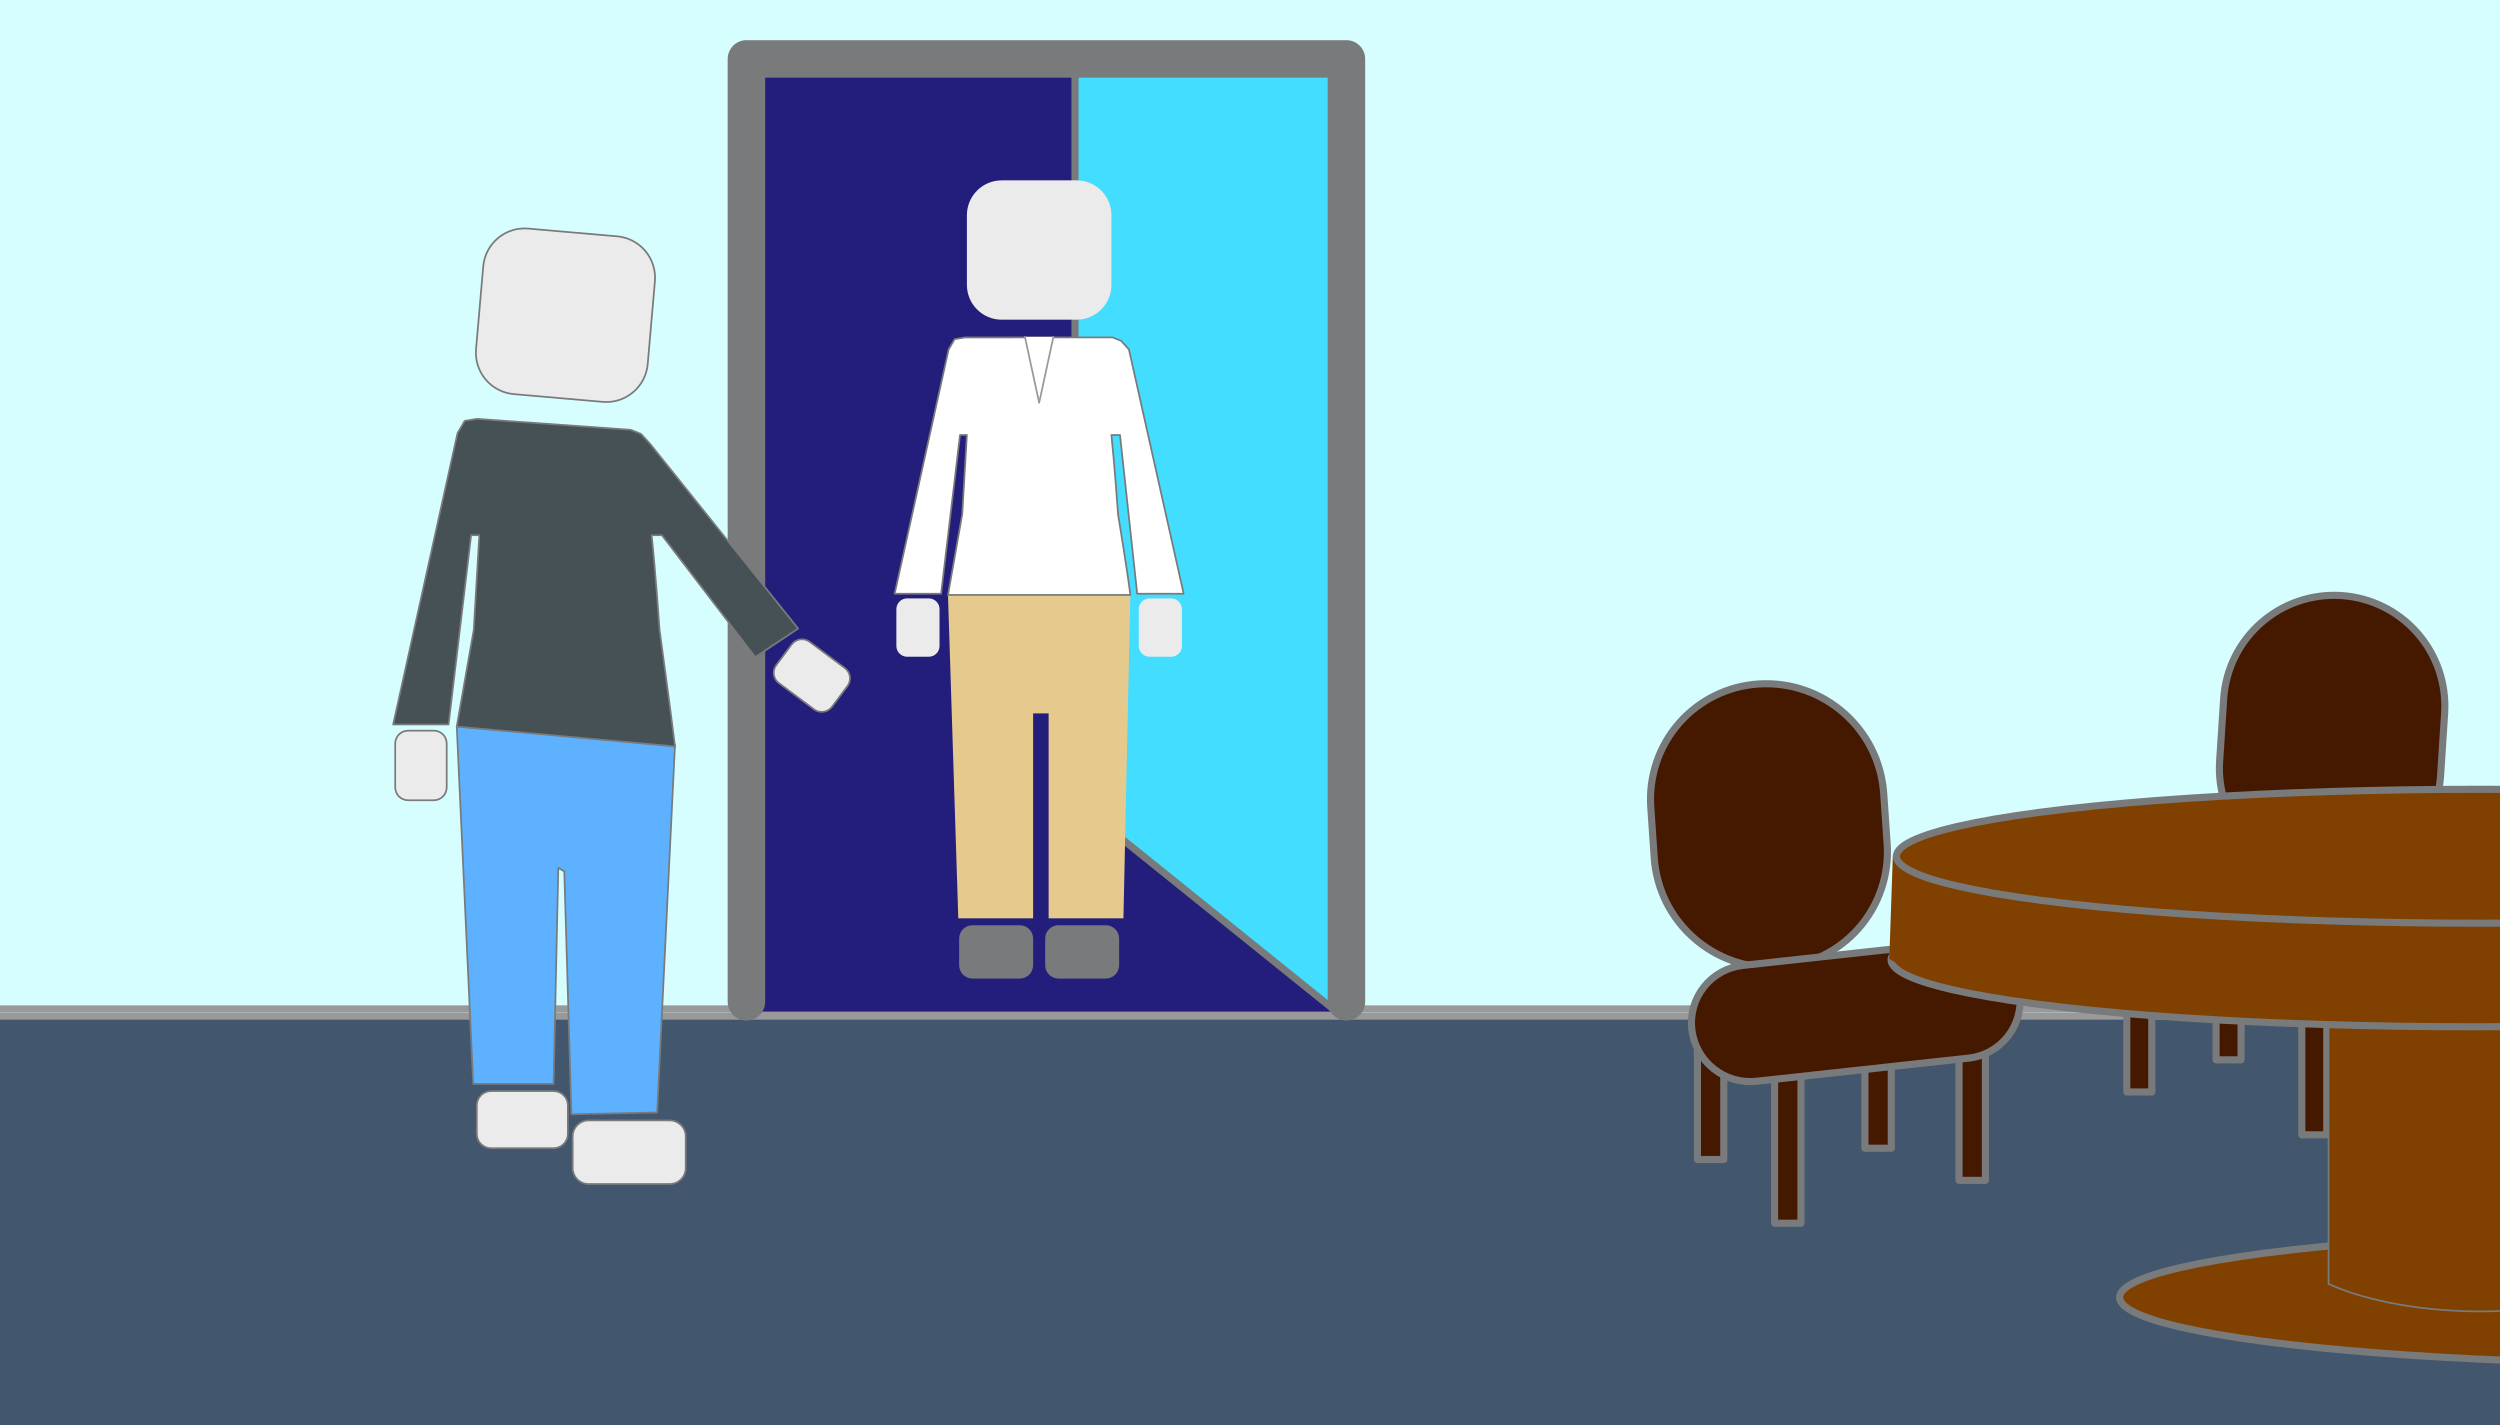 <?xml version="1.0" standalone="no"?>
<!DOCTYPE svg PUBLIC "-//W3C//DTD SVG 1.1//EN" "http://www.w3.org/Graphics/SVG/1.1/DTD/svg11.dtd">
<svg width="100%" height="100%" viewBox="0 0 200 114" version="1.1" xmlns="http://www.w3.org/2000/svg" xmlns:xlink="http://www.w3.org/1999/xlink" xml:space="preserve" style="fill-rule:evenodd;clip-rule:evenodd;stroke-linecap:round;stroke-linejoin:round;stroke-miterlimit:1.414;">
    <g id="Layer1">
        <rect x="-30.286" y="-30.286" width="240.143" height="179.429" style="fill:rgb(215,254,255);"/>
        <rect x="-38.714" y="81.286" width="244.143" height="68.714" style="fill:rgb(66,87,109);stroke-width:0.57px;stroke:rgb(153,153,153);"/>
        <path d="M-33.714,80.714L187.286,80.714" style="fill:none;stroke-width:0.57px;stroke:rgb(153,153,153);"/>
    </g>
    <g id="Chair">
        <g id="Chair1">
            <path d="M150.697,63.486C150.344,58.316 145.885,54.399 140.712,54.717C140.711,54.717 140.711,54.717 140.71,54.717C138.254,54.868 135.96,55.992 134.336,57.841C132.713,59.69 131.894,62.11 132.062,64.564C132.153,65.9 132.247,67.275 132.338,68.612C132.69,73.781 137.15,77.698 142.322,77.38C142.323,77.38 142.324,77.38 142.324,77.38C144.78,77.229 147.074,76.105 148.698,74.256C150.321,72.407 151.14,69.987 150.973,67.532C150.882,66.197 150.788,64.822 150.697,63.486Z" style="fill:rgb(69,24,0);stroke-width:0.57px;stroke:rgb(121,122,123);"/>
            <rect x="141.968" y="85.429" width="2.108" height="12.429" style="fill:rgb(69,24,0);stroke-width:0.57px;stroke:rgb(121,122,123);"/>
            <rect x="156.723" y="82" width="2.108" height="12.429" style="fill:rgb(69,24,0);stroke-width:0.57px;stroke:rgb(121,122,123);"/>
            <rect x="135.795" y="82.286" width="2.108" height="10.473" style="fill:rgb(69,24,0);stroke-width:0.57px;stroke:rgb(121,122,123);"/>
            <rect x="149.195" y="81.384" width="2.108" height="10.473" style="fill:rgb(69,24,0);stroke-width:0.57px;stroke:rgb(121,122,123);"/>
            <path d="M161.58,79.498C161.27,76.937 158.958,75.102 156.393,75.382C151.62,75.903 144.217,76.71 139.436,77.232C138.208,77.366 137.084,77.986 136.316,78.954C135.548,79.921 135.2,81.156 135.348,82.383C135.348,82.383 135.349,82.384 135.349,82.384C135.659,84.945 137.971,86.78 140.535,86.5C145.308,85.979 152.711,85.172 157.493,84.65C158.721,84.516 159.844,83.896 160.612,82.928C161.38,81.961 161.729,80.726 161.58,79.499C161.58,79.499 161.58,79.498 161.58,79.498Z" style="fill:rgb(69,24,0);stroke-width:0.57px;stroke:rgb(121,122,123);"/>
        </g>
    </g>
    <g id="Chair2">
        <g id="Chair3">
            <path d="M177.893,55.909C178.045,53.565 179.122,51.377 180.886,49.828C182.651,48.277 184.959,47.492 187.303,47.644C187.304,47.644 187.305,47.644 187.305,47.644C189.649,47.795 191.837,48.872 193.387,50.637C194.937,52.401 195.722,54.709 195.571,57.053C195.465,58.693 195.354,60.406 195.248,62.045C195.096,64.389 194.019,66.577 192.255,68.127C190.49,69.677 188.182,70.462 185.838,70.311C185.837,70.311 185.836,70.311 185.836,70.31C183.492,70.159 181.304,69.082 179.754,67.317C178.204,65.553 177.419,63.245 177.57,60.901C177.676,59.261 177.787,57.548 177.893,55.909Z" style="fill:rgb(69,24,0);stroke-width:0.57px;stroke:rgb(121,122,123);"/>
            <rect x="184.143" y="78.357" width="2" height="12.429" style="fill:rgb(69,24,0);stroke-width:0.57px;stroke:rgb(121,122,123);"/>
            <rect x="170.143" y="74.929" width="2" height="12.429" style="fill:rgb(69,24,0);stroke-width:0.57px;stroke:rgb(121,122,123);"/>
            <rect x="190" y="75.214" width="2" height="10.473" style="fill:rgb(69,24,0);stroke-width:0.57px;stroke:rgb(121,122,123);"/>
            <rect x="177.286" y="74.312" width="2" height="10.473" style="fill:rgb(69,24,0);stroke-width:0.57px;stroke:rgb(121,122,123);"/>
            <path d="M167.533,72.437C167.674,71.209 168.297,70.087 169.266,69.318C170.234,68.55 171.468,68.197 172.697,68.338C177.157,68.851 183.866,69.622 188.326,70.135C189.554,70.276 190.676,70.9 191.445,71.868C192.214,72.837 192.566,74.071 192.425,75.299C192.425,75.3 192.425,75.301 192.425,75.302C192.283,76.53 191.66,77.652 190.692,78.421C189.723,79.189 188.489,79.542 187.261,79.401C182.8,78.888 176.092,78.117 171.632,77.604C170.403,77.463 169.281,76.839 168.512,75.871C167.744,74.902 167.391,73.668 167.532,72.44C167.533,72.439 167.533,72.438 167.533,72.437Z" style="fill:rgb(69,24,0);stroke-width:0.57px;stroke:rgb(121,122,123);"/>
        </g>
    </g>
    <g id="Table">
        <g>
            <ellipse cx="216.286" cy="103.786" rx="46.714" ry="5.357" style="fill:rgb(128,64,0);stroke-width:0.57px;stroke:rgb(121,122,123);"/>
            <path d="M202,80.56L186.286,80.56L186.286,102.714C192.814,105.689 204.872,105.602 208.857,102.714L202,80.56Z" style="fill:rgb(128,64,0);stroke-width:0.14px;stroke:rgb(121,122,123);"/>
            <ellipse cx="198" cy="76.786" rx="46.714" ry="5.357" style="fill:rgb(128,64,0);stroke-width:0.57px;stroke:rgb(121,122,123);"/>
            <rect x="152.429" y="69.429" width="59.143" height="7.926" style="fill:rgb(128,64,0);"/>
            <path d="M156.714,68.571L151.429,68.429L151.143,76.714C153.654,78.28 155.607,78.352 156.714,76.786L156.714,68.571Z" style="fill:rgb(128,64,0);"/>
            <ellipse cx="198.429" cy="68.5" rx="46.714" ry="5.357" style="fill:rgb(128,64,0);stroke-width:0.57px;stroke:rgb(121,122,123);"/>
        </g>
    </g>
    <g id="Layer7">
        <rect x="59.714" y="4.714" width="47.286" height="76.286" style="fill:rgb(35,30,123);stroke-width:0.14px;stroke:rgb(153,153,153);"/>
        <path d="M107,4.714L86,4.857L86,64.095L107,81L107,4.714Z" style="fill:rgb(66,221,255);stroke-width:0.57px;stroke:rgb(121,122,123);"/>
        <path d="M107.714,80.143L107.714,4.714L59.714,4.714L59.714,80.143" style="fill:none;stroke-width:3px;stroke:rgb(121,122,123);"/>
    </g>
    <g id="Client Front">
        <g id="Layer2">
            <g>
                <path d="M82.65,73.469L76.663,73.469L75.838,47.596L90.426,47.596L89.875,73.469L83.889,73.469L83.889,57.073L82.65,57.073L82.65,73.469Z" style="fill:rgb(230,201,140);"/>
                <path d="M82.65,75.086C82.65,74.497 82.173,74.019 81.584,74.019L77.799,74.019C77.21,74.019 76.732,74.497 76.732,75.086L76.732,77.219C76.732,77.808 77.21,78.286 77.799,78.286L81.584,78.286C82.173,78.286 82.65,77.808 82.65,77.219L82.65,75.086Z" style="fill:rgb(121,122,123);"/>
                <path d="M89.531,75.086C89.531,74.497 89.054,74.019 88.465,74.019L84.68,74.019C84.091,74.019 83.614,74.497 83.614,75.086L83.614,77.219C83.614,77.808 84.091,78.286 84.68,78.286L88.465,78.286C89.054,78.286 89.531,77.808 89.531,77.219L89.531,75.086Z" style="fill:rgb(121,122,123);"/>
                <path d="M88.912,34.799C89.146,36.929 89.444,41.148 89.444,41.148C89.444,41.148 90.202,45.722 90.426,47.596L75.838,47.596L76.978,41.148L77.352,34.799L76.801,34.799L75.287,47.498L71.571,47.498L75.89,27.956L76.371,27.13L77.197,26.995L89.006,26.992L89.692,27.267L90.314,27.953L94.692,47.498L90.976,47.498L89.6,34.799L88.912,34.799Z" style="fill:white;stroke-width:0.14px;stroke:rgb(121,122,123);"/>
                <path d="M84.27,26.952L83.132,32.223L81.994,26.952" style="fill:white;stroke-width:0.14px;stroke:rgb(153,153,153);"/>
                <path d="M88.912,17.215C88.912,15.676 87.664,14.429 86.125,14.429L80.138,14.429C78.599,14.429 77.352,15.676 77.352,17.215L77.352,22.789C77.352,24.328 78.599,25.576 80.138,25.576L86.125,25.576C87.664,25.576 88.912,24.328 88.912,22.789L88.912,17.215Z" style="fill:rgb(235,235,235);"/>
                <path d="M75.163,48.734C75.163,48.258 74.777,47.871 74.3,47.871L72.573,47.871C72.096,47.871 71.709,48.258 71.709,48.734L71.709,51.677C71.709,52.154 72.096,52.54 72.573,52.54L74.3,52.54C74.777,52.54 75.163,52.154 75.163,51.677L75.163,48.734Z" style="fill:rgb(235,235,235);"/>
                <path d="M94.555,48.734C94.555,48.258 94.168,47.871 93.691,47.871L91.964,47.871C91.487,47.871 91.1,48.258 91.1,48.734L91.1,51.677C91.1,52.154 91.487,52.54 91.964,52.54L93.691,52.54C94.168,52.54 94.555,52.154 94.555,51.677L94.555,48.734Z" style="fill:rgb(235,235,235);"/>
            </g>
        </g>
    </g>
    <g id="Developer">
        <g id="Developer Back">
            <g id="Layer5">
                <g id="Layer21">
                    <g>
                        <path id="left foot" d="M45.429,88.429C45.429,87.797 44.917,87.286 44.286,87.286L39.286,87.286C38.654,87.286 38.143,87.797 38.143,88.429L38.143,90.714C38.143,91.346 38.654,91.857 39.286,91.857L44.286,91.857C44.917,91.857 45.429,91.346 45.429,90.714L45.429,88.429Z" style="fill:rgb(235,235,235);stroke-width:0.14px;stroke:rgb(121,122,123);"/>
                        <path d="M44.286,86.714L37.857,86.714L36.54,58.123L54,59.571L52.571,89L45.714,89.143L45.143,69.714L44.664,69.425L44.286,86.714Z" style="fill:rgb(93,177,255);stroke-width:0.14px;stroke:rgb(121,122,123);"/>
                        <path d="M52.131,42.816C52.41,45.356 52.765,50.387 52.765,50.387C52.765,50.387 53.733,57.48 54,59.714L36.54,58.123L37.9,50.387L38.346,42.816L37.689,42.816L35.884,57.959L31.453,57.959L36.602,34.655L37.176,33.67L38.161,33.509L50.468,34.386L51.286,34.714L52.027,35.532L63.85,50.286L60.419,52.571L52.952,42.816L52.131,42.816Z" style="fill:rgb(70,81,86);stroke-width:0.14px;stroke:rgb(121,122,123);"/>
                        <path id="right foot" d="M54.857,90.905C54.857,90.203 54.288,89.633 53.585,89.633L47.085,89.633C46.382,89.633 45.813,90.203 45.813,90.905L45.813,93.449C45.813,94.152 46.382,94.721 47.085,94.721L53.585,94.721C54.288,94.721 54.857,94.152 54.857,93.449L54.857,90.905Z" style="fill:rgb(235,235,235);stroke-width:0.14px;stroke:rgb(121,122,123);"/>
                        <path id="head" d="M52.393,22.505C52.552,20.676 51.199,19.065 49.37,18.906L42.258,18.287C40.43,18.128 38.818,19.482 38.659,21.31L38.083,27.932C37.924,29.76 39.278,31.371 41.106,31.53L48.218,32.149C50.047,32.308 51.658,30.955 51.817,29.126L52.393,22.505Z" style="fill:rgb(235,235,235);stroke-width:0.14px;stroke:rgb(121,122,123);"/>
                        <path d="M35.736,59.481C35.736,58.913 35.275,58.452 34.706,58.452L32.647,58.452C32.078,58.452 31.617,58.913 31.617,59.481L31.617,62.99C31.617,63.559 32.078,64.02 32.647,64.02L34.706,64.02C35.275,64.02 35.736,63.559 35.736,62.99L35.736,59.481Z" style="fill:rgb(235,235,235);stroke-width:0.14px;stroke:rgb(121,122,123);"/>
                        <path d="M64.773,51.347C64.317,51.007 63.672,51.101 63.332,51.557L62.101,53.208C61.761,53.664 61.855,54.309 62.311,54.649L65.123,56.747C65.579,57.087 66.224,56.993 66.564,56.537L67.796,54.886C68.136,54.43 68.042,53.785 67.586,53.445L64.773,51.347Z" style="fill:rgb(235,235,235);stroke-width:0.14px;stroke:rgb(121,122,123);"/>
                    </g>
                </g>
            </g>
        </g>
    </g>
</svg>
